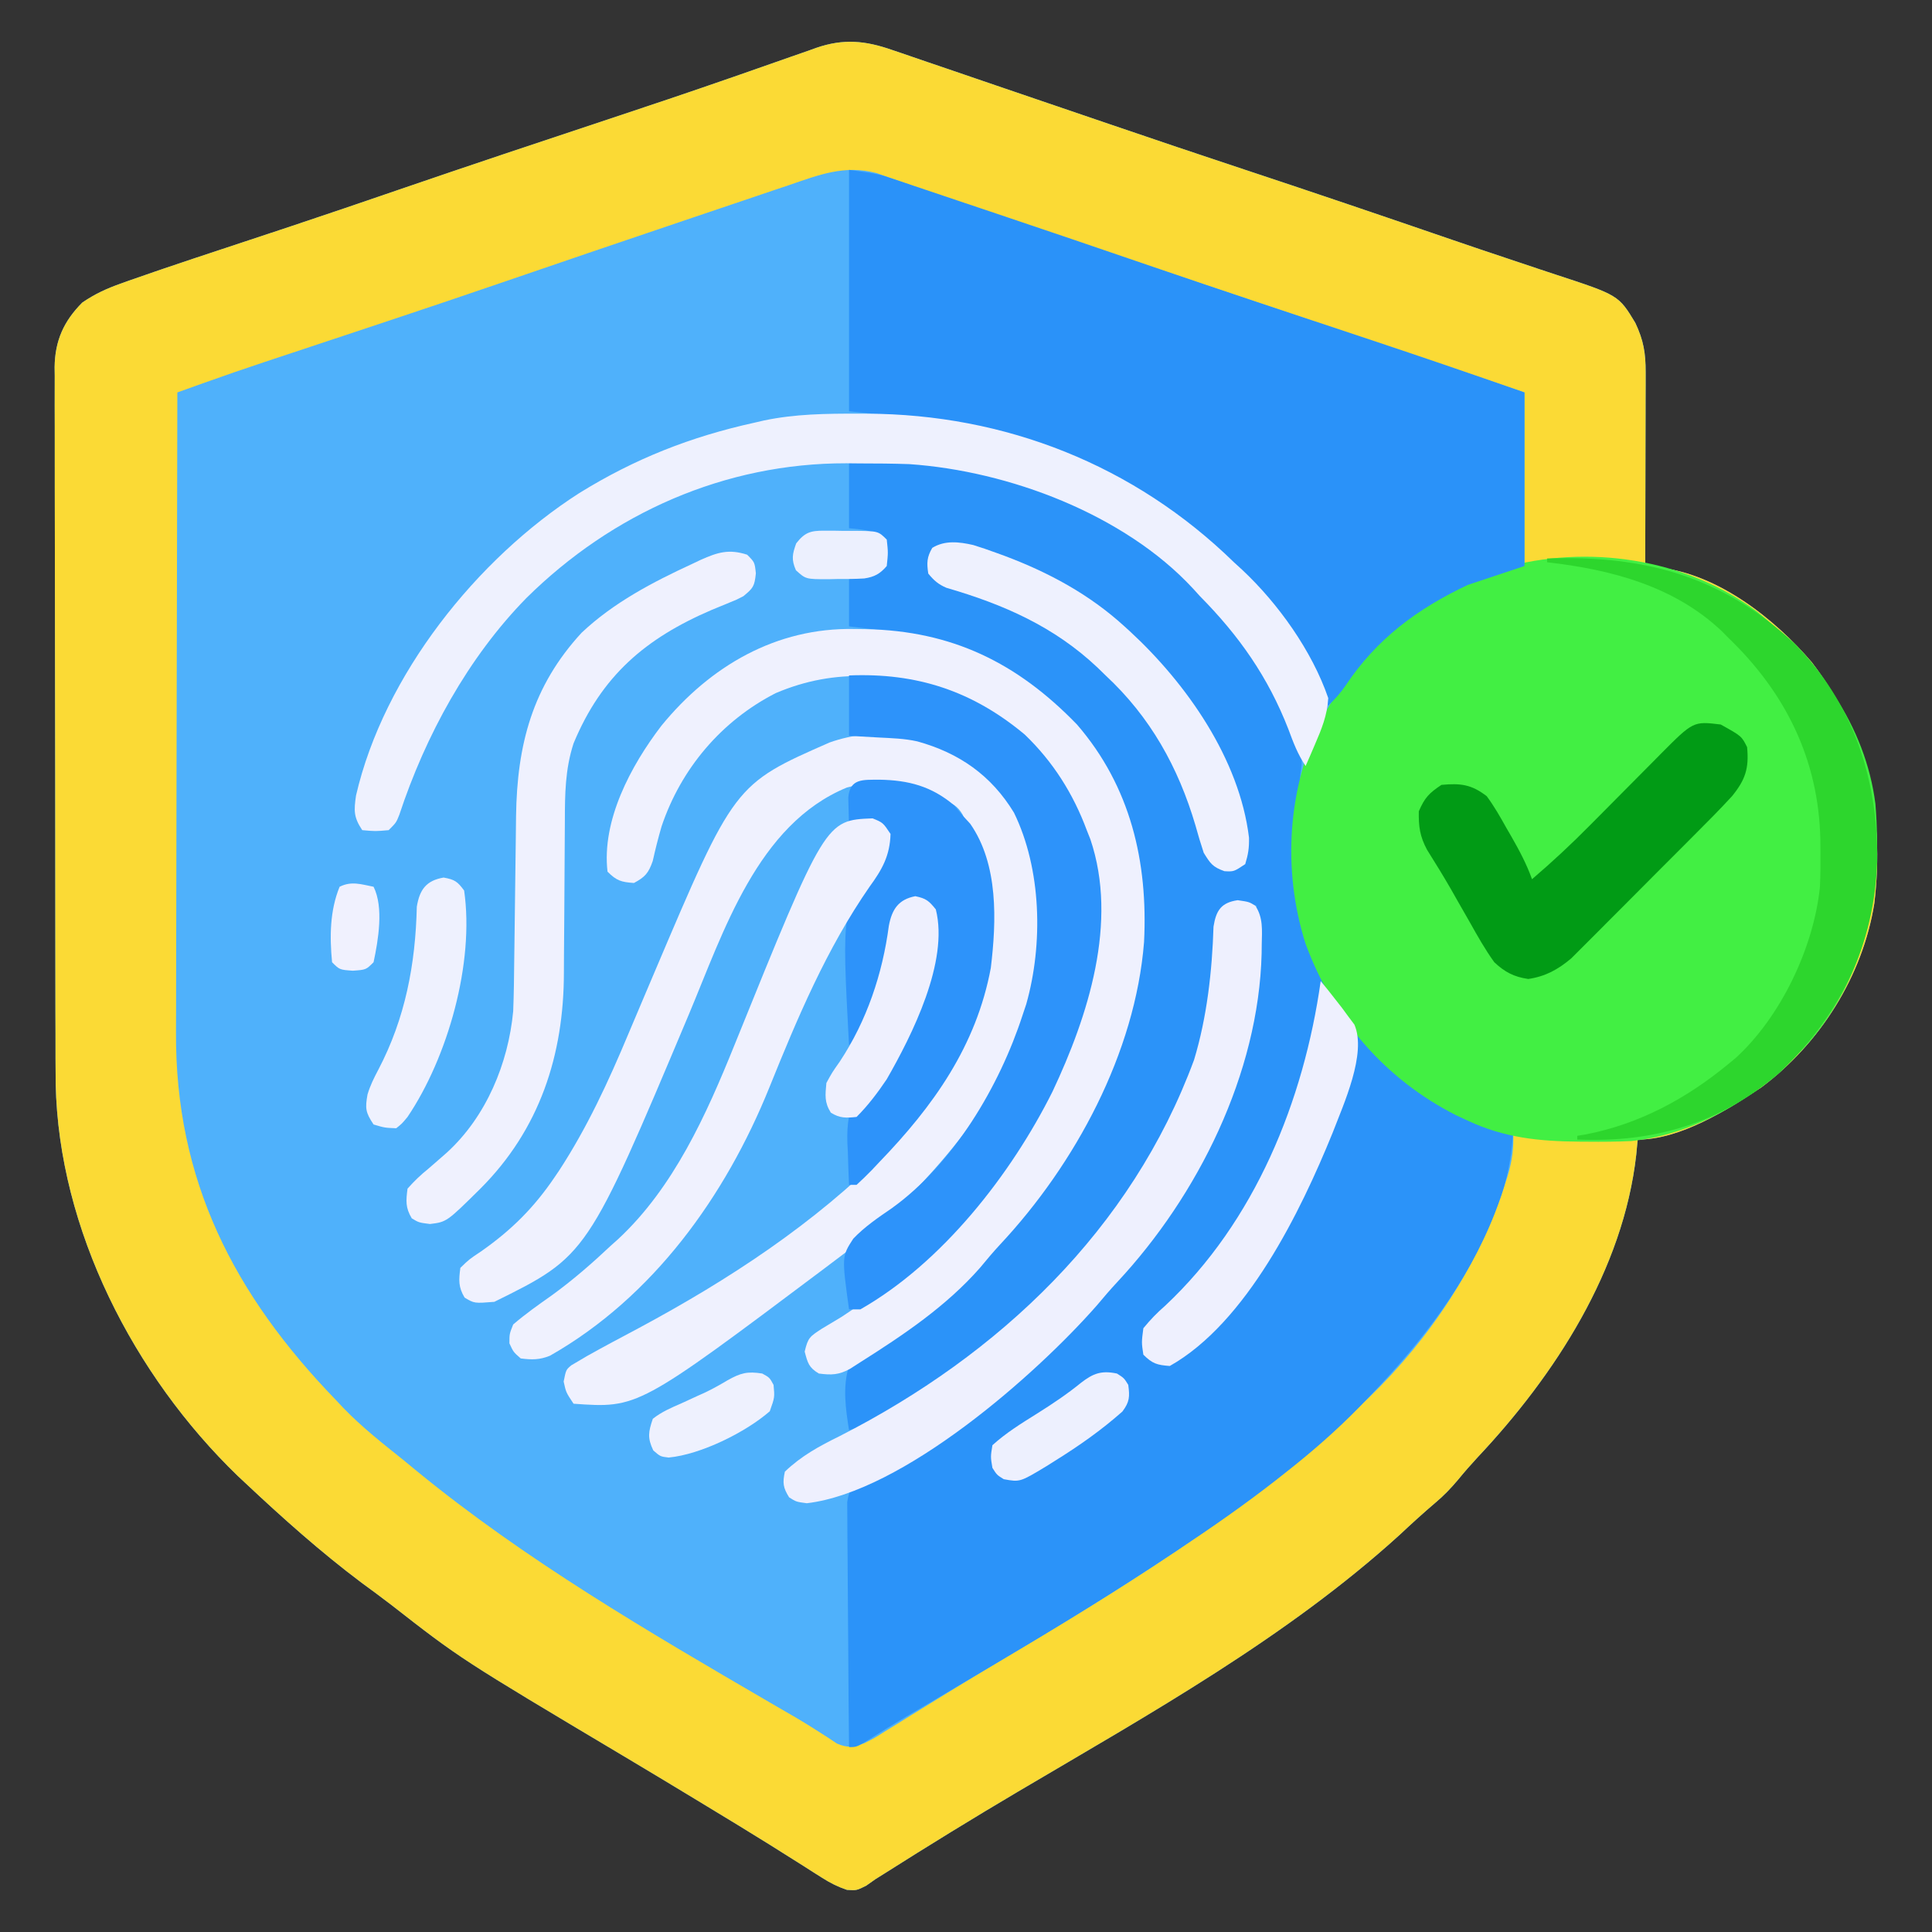 <?xml version="1.0" encoding="UTF-8"?>
<svg version="1.1" xmlns="http://www.w3.org/2000/svg" width="512" height="512">
<rect width="100%" height="100%" fill="#333333" stroke="none"/>
<path d="M0 0 C0.715 0.241 1.429 0.482 2.166 0.731 C4.526 1.53 6.88 2.344 9.235 3.158 C10.904 3.726 12.574 4.293 14.243 4.86 C18.694 6.372 23.14 7.897 27.586 9.424 C32.186 11.001 36.79 12.567 41.394 14.133 C46.844 15.988 52.295 17.843 57.743 19.704 C69.665 23.775 81.599 27.801 93.559 31.76 C111.829 37.807 130.048 44.002 148.248 50.256 C153.045 51.902 157.848 53.524 162.66 55.125 C165.631 56.114 168.6 57.111 171.568 58.109 C172.935 58.566 174.303 59.019 175.673 59.467 C192.468 64.967 192.468 64.967 196.903 72.306 C199.092 76.937 199.653 80.319 199.642 85.43 C199.642 86.571 199.641 87.712 199.641 88.887 C199.636 90.114 199.631 91.34 199.626 92.603 C199.624 94.492 199.624 94.492 199.621 96.42 C199.617 99.76 199.608 103.101 199.597 106.441 C199.586 109.853 199.582 113.265 199.577 116.677 C199.566 123.366 199.549 130.055 199.528 136.744 C201.4 136.955 201.4 136.955 203.31 137.171 C218.905 138.933 233.808 150.711 243.688 162.271 C258.338 181.494 263.046 202.406 260.247 226.127 C257.164 245.426 245.879 263.235 230.313 274.904 C221.144 280.961 208.859 288.744 197.528 288.744 C197.406 290.055 197.283 291.366 197.157 292.716 C193.73 323.238 175.657 351.127 155.071 372.99 C153.283 374.926 151.594 376.852 149.93 378.888 C148.001 381.181 146.187 383.082 143.903 384.994 C140.713 387.704 137.644 390.505 134.591 393.369 C104.613 420.658 68.094 440.998 33.363 461.511 C21.381 468.591 9.545 475.875 -2.209 483.328 C-3.329 484.029 -3.329 484.029 -4.472 484.744 C-5.697 485.607 -5.697 485.607 -6.948 486.488 C-9.472 487.744 -9.472 487.744 -12.028 487.578 C-14.473 486.743 -16.395 485.788 -18.57 484.4 C-19.749 483.657 -19.749 483.657 -20.952 482.899 C-21.804 482.353 -22.656 481.807 -23.534 481.244 C-25.432 480.048 -27.331 478.854 -29.23 477.662 C-30.242 477.024 -31.254 476.386 -32.297 475.729 C-37.803 472.286 -43.356 468.922 -48.909 465.556 C-50.094 464.837 -51.279 464.118 -52.464 463.398 C-58.645 459.648 -64.839 455.921 -71.05 452.22 C-114.456 426.349 -114.456 426.349 -132.793 412.042 C-135.381 410.041 -138.024 408.118 -140.659 406.181 C-151.499 398.04 -161.598 389.02 -171.472 379.744 C-172.128 379.13 -172.784 378.516 -173.46 377.884 C-200.97 351.323 -220.923 312.635 -221.712 273.985 C-221.761 269.576 -221.765 265.169 -221.762 260.76 C-221.768 258.771 -221.775 256.782 -221.783 254.793 C-221.8 249.428 -221.805 244.063 -221.806 238.697 C-221.808 235.341 -221.812 231.985 -221.817 228.629 C-221.836 216.91 -221.844 205.191 -221.843 193.471 C-221.841 182.561 -221.862 171.651 -221.894 160.74 C-221.92 151.354 -221.931 141.968 -221.93 132.581 C-221.929 126.983 -221.935 121.385 -221.956 115.787 C-221.975 110.528 -221.975 105.269 -221.961 100.01 C-221.959 98.083 -221.964 96.156 -221.976 94.23 C-221.991 91.594 -221.982 88.96 -221.966 86.325 C-221.977 85.567 -221.987 84.809 -221.998 84.029 C-221.908 77.046 -219.588 71.869 -214.664 66.923 C-211.294 64.622 -208.247 63.233 -204.406 61.869 C-203.718 61.622 -203.03 61.375 -202.321 61.12 C-200.044 60.31 -197.76 59.524 -195.472 58.744 C-194.68 58.473 -193.889 58.202 -193.073 57.923 C-187.853 56.147 -182.621 54.409 -177.384 52.683 C-172.4 51.04 -167.42 49.386 -162.441 47.732 C-161.428 47.396 -160.416 47.06 -159.373 46.713 C-149.74 43.51 -140.135 40.228 -130.534 36.931 C-112.252 30.657 -93.92 24.54 -75.573 18.456 C-64.748 14.862 -53.937 11.235 -43.163 7.486 C-42.207 7.154 -41.25 6.822 -40.265 6.481 C-35.811 4.936 -31.362 3.381 -26.919 1.806 C-25.355 1.261 -23.79 0.717 -22.226 0.173 C-21.192 -0.2 -21.192 -0.2 -20.138 -0.581 C-12.902 -3.07 -7.106 -2.493 0 0 Z " fill="#4FB1FB" transform="translate(236.472,13.256)"/>
<path d="M0 0 C0.715 0.241 1.429 0.482 2.166 0.731 C4.526 1.53 6.88 2.344 9.235 3.158 C10.904 3.726 12.574 4.293 14.243 4.86 C18.694 6.372 23.14 7.897 27.586 9.424 C32.186 11.001 36.79 12.567 41.394 14.133 C46.844 15.988 52.295 17.843 57.743 19.704 C69.665 23.775 81.599 27.801 93.559 31.76 C111.829 37.807 130.048 44.002 148.248 50.256 C153.045 51.902 157.848 53.524 162.66 55.125 C165.631 56.114 168.6 57.111 171.568 58.109 C172.935 58.566 174.303 59.019 175.673 59.467 C192.468 64.967 192.468 64.967 196.903 72.306 C199.092 76.937 199.653 80.319 199.642 85.43 C199.642 86.571 199.641 87.712 199.641 88.887 C199.636 90.114 199.631 91.34 199.626 92.603 C199.624 94.492 199.624 94.492 199.621 96.42 C199.617 99.76 199.608 103.101 199.597 106.441 C199.586 109.853 199.582 113.265 199.577 116.677 C199.566 123.366 199.549 130.055 199.528 136.744 C201.4 136.955 201.4 136.955 203.31 137.171 C218.905 138.933 233.808 150.711 243.688 162.271 C258.338 181.494 263.046 202.406 260.247 226.127 C257.164 245.426 245.879 263.235 230.313 274.904 C221.144 280.961 208.859 288.744 197.528 288.744 C197.406 290.055 197.283 291.366 197.157 292.716 C193.73 323.238 175.657 351.127 155.071 372.99 C153.283 374.926 151.594 376.852 149.93 378.888 C148.001 381.181 146.187 383.082 143.903 384.994 C140.713 387.704 137.644 390.505 134.591 393.369 C104.613 420.658 68.094 440.998 33.363 461.511 C21.381 468.591 9.545 475.875 -2.209 483.328 C-3.329 484.029 -3.329 484.029 -4.472 484.744 C-5.697 485.607 -5.697 485.607 -6.948 486.488 C-9.472 487.744 -9.472 487.744 -12.028 487.578 C-14.473 486.743 -16.395 485.788 -18.57 484.4 C-19.749 483.657 -19.749 483.657 -20.952 482.899 C-21.804 482.353 -22.656 481.807 -23.534 481.244 C-25.432 480.048 -27.331 478.854 -29.23 477.662 C-30.242 477.024 -31.254 476.386 -32.297 475.729 C-37.803 472.286 -43.356 468.922 -48.909 465.556 C-50.094 464.837 -51.279 464.118 -52.464 463.398 C-58.645 459.648 -64.839 455.921 -71.05 452.22 C-114.456 426.349 -114.456 426.349 -132.793 412.042 C-135.381 410.041 -138.024 408.118 -140.659 406.181 C-151.499 398.04 -161.598 389.02 -171.472 379.744 C-172.128 379.13 -172.784 378.516 -173.46 377.884 C-200.97 351.323 -220.923 312.635 -221.712 273.985 C-221.761 269.576 -221.765 265.169 -221.762 260.76 C-221.768 258.771 -221.775 256.782 -221.783 254.793 C-221.8 249.428 -221.805 244.063 -221.806 238.697 C-221.808 235.341 -221.812 231.985 -221.817 228.629 C-221.836 216.91 -221.844 205.191 -221.843 193.471 C-221.841 182.561 -221.862 171.651 -221.894 160.74 C-221.92 151.354 -221.931 141.968 -221.93 132.581 C-221.929 126.983 -221.935 121.385 -221.956 115.787 C-221.975 110.528 -221.975 105.269 -221.961 100.01 C-221.959 98.083 -221.964 96.156 -221.976 94.23 C-221.991 91.594 -221.982 88.96 -221.966 86.325 C-221.977 85.567 -221.987 84.809 -221.998 84.029 C-221.908 77.046 -219.588 71.869 -214.664 66.923 C-211.294 64.622 -208.247 63.233 -204.406 61.869 C-203.718 61.622 -203.03 61.375 -202.321 61.12 C-200.044 60.31 -197.76 59.524 -195.472 58.744 C-194.68 58.473 -193.889 58.202 -193.073 57.923 C-187.853 56.147 -182.621 54.409 -177.384 52.683 C-172.4 51.04 -167.42 49.386 -162.441 47.732 C-161.428 47.396 -160.416 47.06 -159.373 46.713 C-149.74 43.51 -140.135 40.228 -130.534 36.931 C-112.252 30.657 -93.92 24.54 -75.573 18.456 C-64.748 14.862 -53.937 11.235 -43.163 7.486 C-42.207 7.154 -41.25 6.822 -40.265 6.481 C-35.811 4.936 -31.362 3.381 -26.919 1.806 C-25.355 1.261 -23.79 0.717 -22.226 0.173 C-21.192 -0.2 -21.192 -0.2 -20.138 -0.581 C-12.902 -3.07 -7.106 -2.493 0 0 Z M-27.495 35.845 C-28.785 36.278 -30.074 36.711 -31.364 37.142 C-34.813 38.299 -38.258 39.468 -41.702 40.64 C-45.307 41.864 -48.915 43.076 -52.523 44.29 C-60.845 47.092 -69.16 49.914 -77.472 52.744 C-79.05 53.281 -79.05 53.281 -80.66 53.829 C-88.117 56.368 -95.571 58.915 -103.021 61.474 C-113.047 64.915 -123.091 68.297 -133.148 71.646 C-133.787 71.859 -134.427 72.072 -135.086 72.292 C-142.077 74.62 -149.069 76.942 -156.063 79.262 C-157.245 79.654 -158.427 80.047 -159.644 80.451 C-161.843 81.181 -164.042 81.91 -166.242 82.638 C-171.804 84.486 -177.339 86.397 -182.858 88.374 C-183.498 88.603 -184.137 88.832 -184.797 89.068 C-186.355 89.626 -187.914 90.185 -189.472 90.744 C-189.542 114.684 -189.595 138.625 -189.627 162.565 C-189.643 173.683 -189.664 184.8 -189.698 195.918 C-189.728 205.615 -189.748 215.313 -189.754 225.01 C-189.758 230.138 -189.767 235.266 -189.789 240.394 C-189.81 245.235 -189.816 250.076 -189.811 254.917 C-189.812 256.68 -189.818 258.443 -189.83 260.206 C-190.076 299.547 -174.496 329.811 -147.472 357.744 C-146.838 358.418 -146.203 359.092 -145.55 359.787 C-140.607 364.93 -135.031 369.291 -129.472 373.744 C-128.358 374.659 -127.244 375.576 -126.132 376.494 C-97.227 400.191 -64.566 419.213 -32.342 437.984 C-31.764 438.321 -31.185 438.659 -30.59 439.006 C-28.921 439.977 -27.249 440.943 -25.577 441.909 C-23.557 443.102 -21.558 444.332 -19.585 445.602 C-18.713 446.162 -17.84 446.722 -16.941 447.298 C-16.192 447.796 -15.444 448.293 -14.673 448.806 C-11.769 450.043 -10.451 449.732 -7.472 448.744 C-4.732 447.356 -4.732 447.356 -1.913 445.56 C-0.82 444.889 0.273 444.217 1.399 443.526 C2.588 442.786 3.777 442.046 4.966 441.306 C6.844 440.148 8.725 438.993 10.605 437.838 C11.914 437.034 13.221 436.229 14.528 435.424 C21.041 431.414 27.606 427.493 34.175 423.575 C65.753 404.723 96.712 385.124 123.528 359.744 C124.469 358.857 125.41 357.97 126.38 357.056 C142.549 341.388 155.599 321.767 162.466 300.244 C162.677 299.585 162.889 298.927 163.107 298.248 C164.288 294.313 164.737 290.844 164.528 286.744 C163.657 286.464 162.785 286.184 161.887 285.896 C141.795 279.133 125.625 266.758 115.134 248.08 C112.292 242.176 110.357 236.03 108.528 229.744 C108.258 228.827 108.258 228.827 107.982 227.892 C103.64 207.333 108.604 186.281 119.698 168.912 C131.619 151.289 147.554 142.89 167.528 136.744 C167.528 121.564 167.528 106.384 167.528 90.744 C155.57 86.701 143.612 82.659 131.653 78.619 C130.768 78.32 129.884 78.021 128.972 77.713 C107.62 70.499 86.265 63.296 64.875 56.196 C49.503 51.092 34.172 45.87 18.852 40.613 C16.537 39.82 14.222 39.031 11.906 38.243 C9.02 37.26 6.144 36.255 3.272 35.232 C1.944 34.769 0.617 34.305 -0.71 33.841 C-1.851 33.435 -2.993 33.029 -4.168 32.611 C-12.696 30.372 -19.421 33.08 -27.495 35.845 Z " fill="#FBDA35" transform="translate(236.472,13.256)"/>
<path d="M0 0 C35.264 -0.624 67.705 10.711 93.433 34.982 C105.202 46.435 115.694 61.977 120 78 C119.977 80.516 119.977 80.516 119.625 83.25 C118.064 100.243 117.076 117.092 124 133 C124.469 134.094 124.938 135.189 125.422 136.316 C134.351 155.494 150.025 168.318 169.441 176.09 C171.623 176.866 173.753 177.459 176 178 C175.581 184.775 174.47 190.718 172.062 197.062 C171.605 198.281 171.605 198.281 171.138 199.524 C163.862 218.088 151.702 233.727 138 248 C137.09 248.951 136.18 249.903 135.242 250.883 C129.178 257.085 122.813 262.642 116 268 C115.061 268.742 114.122 269.485 113.154 270.25 C104.83 276.748 96.239 282.732 87.438 288.562 C86.723 289.037 86.009 289.512 85.273 290.001 C71.702 299.011 57.905 307.57 43.893 315.877 C41.864 317.081 39.835 318.287 37.807 319.493 C26.206 326.391 26.206 326.391 20.656 329.671 C19.37 330.431 18.083 331.192 16.797 331.953 C16.19 332.312 15.583 332.67 14.958 333.039 C11.67 334.988 8.421 336.985 5.203 339.047 C2 341 2 341 0 341 C-0.093 332.203 -0.164 323.406 -0.207 314.609 C-0.228 310.524 -0.256 306.439 -0.302 302.354 C-0.345 298.412 -0.369 294.47 -0.38 290.528 C-0.387 289.024 -0.401 287.52 -0.423 286.016 C-0.452 283.909 -0.456 281.803 -0.454 279.696 C-0.463 278.497 -0.472 277.298 -0.481 276.063 C0.096 272.389 1.135 271.28 4 269 C5.761 267.802 5.761 267.802 7.547 266.809 C8.555 266.236 8.555 266.236 9.584 265.652 C10.299 265.251 11.013 264.85 11.75 264.438 C24.204 257.278 35.996 249.246 47 240 C48.087 239.111 49.174 238.221 50.262 237.332 C79.839 212.872 104.101 177.03 108 138 C108.229 131.335 108.119 124.666 108 118 C106.721 117.938 105.442 117.876 104.125 117.812 C103.406 117.778 102.686 117.743 101.945 117.707 C101.303 117.804 100.661 117.9 100 118 C98.017 120.974 97.712 121.871 97.438 125.246 C97.328 126.492 97.328 126.492 97.216 127.764 C97.109 129.087 97.109 129.087 97 130.438 C96.829 132.268 96.656 134.099 96.48 135.93 C96.397 136.811 96.314 137.692 96.228 138.601 C94.004 161.998 82.972 185.034 68 203 C67.522 203.576 67.045 204.152 66.553 204.746 C57.778 215.293 48.772 224.45 38 233 C36.55 234.176 36.55 234.176 35.07 235.375 C28.64 240.48 21.987 245.086 15.062 249.5 C14.257 250.017 13.452 250.533 12.623 251.066 C8.51 253.644 4.734 255.724 0 257 C-0.884 251.355 -1.755 245.549 0 240 C3.335 235.784 8.422 233.489 13.103 231.042 C17.49 228.632 21.214 225.243 25 222 C25.904 221.23 26.807 220.461 27.738 219.668 C34.243 213.955 39.726 207.852 45 201 C45.74 200.076 46.48 199.151 47.242 198.199 C67.72 172.018 80.41 138.705 76.375 105.312 C72.948 86.308 62.223 70.16 46.898 58.676 C32.175 49.085 17.245 45.905 0 44 C0 39.71 0 35.42 0 31 C2.051 30.512 4.102 30.023 6.152 29.535 C8 29.161 8 29.161 9 28 C9.333 24.542 9.333 24.542 9 21 C5.749 18.536 5.749 18.536 0 18 C0 12.06 0 6.12 0 0 Z " fill="#2B93F9" transform="translate(225,122)"/>
<path d="M0 0 C15.96 12.826 28.682 30.016 31.367 50.902 C33.25 74.078 29.219 95.732 13.992 113.902 C2.028 127.492 -15.006 138.333 -33.324 140.298 C-37.207 140.473 -41.058 140.508 -44.945 140.465 C-45.964 140.459 -45.964 140.459 -47.004 140.453 C-57.657 140.366 -66.907 139.46 -76.633 134.902 C-77.647 134.433 -78.662 133.964 -79.707 133.48 C-98.741 123.821 -112.27 107.95 -119.625 88.07 C-125.904 68.333 -124.459 46.267 -115.021 27.854 C-104.64 8.677 -88.377 -4.924 -67.57 -11.535 C-45.061 -17.995 -18.846 -14.119 0 0 Z " fill="#42EF43" transform="translate(465.633,162.098)"/>
<path d="M0 0 C7.875 1.125 7.875 1.125 11.826 2.452 C12.716 2.748 13.605 3.043 14.522 3.348 C15.946 3.831 15.946 3.831 17.398 4.324 C18.913 4.831 18.913 4.831 20.458 5.347 C23.766 6.455 27.07 7.571 30.375 8.688 C32.698 9.467 35.02 10.247 37.343 11.026 C51.756 15.866 66.148 20.764 80.528 25.7 C98.91 32.008 117.351 38.137 135.797 44.253 C150.242 49.048 164.636 53.967 179 59 C179 74.18 179 89.36 179 105 C174.05 106.65 169.1 108.3 164 110 C150.599 116.321 139.843 124.284 131.586 136.688 C130.185 138.73 128.769 140.288 127 142 C126.749 141.493 126.499 140.985 126.241 140.462 C109.44 106.736 83.736 84.237 48 72 C32.398 67.182 16.188 65.619 0 64 C0 42.88 0 21.76 0 0 Z " fill="#2A92F9" transform="translate(225,45)"/>
<path d="M0 0 C6.443 5.331 11.684 11.393 14.688 19.25 C14.987 20.03 15.286 20.81 15.594 21.613 C21.979 42.041 17.595 65.022 7.903 83.608 C1.348 95.577 -6.871 105.489 -16.312 115.25 C-16.916 115.905 -17.519 116.56 -18.141 117.234 C-23.862 123.303 -30.675 128.238 -37.312 133.25 C-38.138 133.875 -38.138 133.875 -38.98 134.512 C-88.237 171.47 -88.237 171.47 -105.312 170.25 C-107.312 167.25 -107.312 167.25 -107.938 164.375 C-107.312 161.25 -107.312 161.25 -105.899 160.064 C-104.949 159.505 -104.949 159.505 -103.98 158.934 C-102.888 158.288 -102.888 158.288 -101.773 157.629 C-97.22 155.077 -92.612 152.631 -88 150.188 C-64.076 137.336 -41.534 122.568 -22.312 103.25 C-21.451 102.389 -20.59 101.528 -19.703 100.641 C-3.986 84.057 5.46 62.869 4.91 39.863 C4.372 31.132 3.105 23.842 -1.312 16.25 C-1.746 15.214 -1.746 15.214 -2.188 14.156 C-3.6 11.763 -4.768 11.294 -7.312 10.25 C-8.012 9.897 -8.712 9.544 -9.434 9.18 C-17.011 5.73 -24.73 4.726 -32.859 6.945 C-56.603 16.688 -65.576 45.264 -74.75 67.062 C-101.694 131.078 -101.694 131.078 -126.312 143.25 C-131.609 143.672 -131.609 143.672 -134.188 142.125 C-135.872 139.318 -135.735 137.473 -135.312 134.25 C-132.969 131.977 -132.969 131.977 -129.812 129.875 C-121.757 124.226 -115.816 118.315 -110.312 110.188 C-109.933 109.629 -109.554 109.071 -109.164 108.496 C-101.721 97.106 -96.05 84.819 -90.813 72.302 C-89.524 69.224 -88.217 66.153 -86.911 63.082 C-85.954 60.829 -84.998 58.575 -84.042 56.32 C-62.725 6.103 -62.725 6.103 -37.453 -4.988 C-25.178 -9.356 -10.63 -7.468 0 0 Z " fill="#EFF1FE" transform="translate(257.312,201.75)"/>
<path d="M0 0 C1.524 0.02 1.524 0.02 3.078 0.041 C25.856 0.496 43.166 8.904 59.051 25.332 C73.246 41.768 77.872 61.712 76.812 82.943 C74.499 112.322 58.571 141.828 38.691 163.09 C36.834 165.088 35.107 167.144 33.375 169.25 C24.408 179.472 13.035 187.1 1.625 194.312 C0.72 194.893 -0.185 195.473 -1.117 196.07 C-4.077 197.699 -6.048 197.746 -9.375 197.312 C-12.051 195.707 -12.319 194.521 -13.125 191.5 C-12.25 187.781 -11.751 187.523 -8.688 185.5 C-6.92 184.432 -5.149 183.37 -3.375 182.312 C21.664 165.878 41.529 144.996 53.625 117.312 C53.943 116.584 54.262 115.855 54.59 115.104 C63.169 95.095 68.058 72.988 60.184 51.945 C53.392 36.115 42.811 24.092 26.672 17.375 C10.504 11.737 -4.681 10.138 -20.801 16.996 C-35.184 24.351 -45.899 37.012 -51.047 52.309 C-51.936 55.347 -52.7 58.396 -53.391 61.484 C-54.508 64.693 -55.406 65.726 -58.375 67.312 C-61.745 67.072 -62.963 66.725 -65.375 64.312 C-66.957 50.757 -59.195 36.224 -51.1 25.646 C-38.17 9.806 -20.679 -0.385 0 0 Z " fill="#EFF1FE" transform="translate(226.375,166.688)"/>
<path d="M0 0 C0.749 0.001 1.499 0.001 2.271 0.002 C39.024 0.124 73.267 13.642 99.625 39.375 C100.34 40.029 101.056 40.682 101.793 41.355 C111.343 50.295 120.352 62.91 124.625 75.375 C124.379 79.894 122.851 83.622 121.062 87.75 C120.607 88.81 120.152 89.869 119.684 90.961 C119.334 91.758 118.985 92.554 118.625 93.375 C116.495 90.181 115.395 87.223 114.062 83.625 C108.679 69.808 101.006 58.867 90.625 48.375 C90.032 47.721 89.439 47.068 88.828 46.395 C70.57 26.645 39.958 15.195 13.625 13.375 C9.207 13.218 4.795 13.19 0.375 13.188 C-1.332 13.169 -1.332 13.169 -3.074 13.15 C-35.281 13.096 -65.078 26.348 -87.841 48.822 C-103.356 64.632 -114.623 85.329 -121.551 106.301 C-122.375 108.375 -122.375 108.375 -124.375 110.375 C-127.875 110.688 -127.875 110.688 -131.375 110.375 C-133.674 106.926 -133.602 105.213 -133.027 101.195 C-125.653 69.315 -101.044 38.457 -73.86 21.048 C-59.131 11.927 -44.286 6.087 -27.375 2.375 C-26.568 2.188 -25.761 2.001 -24.93 1.809 C-16.652 0.071 -8.417 -0.023 0 0 Z " fill="#EEF1FE" transform="translate(227.375,109.625)"/>
<path d="M0 0 C17.937 -0.732 32.691 4.082 46.582 15.676 C54.054 22.858 59.403 31.322 63 41 C63.318 41.802 63.637 42.604 63.965 43.43 C71.387 65.387 63.368 90.235 53.944 110.241 C42.957 132.246 24.639 155.688 3 168 C2.01 168 1.02 168 0 168 C-1.924 153.975 -1.924 153.975 1.115 149.276 C4.124 146.11 7.703 143.683 11.294 141.222 C27.676 129.483 39.885 108.831 46 90 C46.32 89.045 46.639 88.09 46.969 87.105 C51.471 71.203 51.029 51.332 43.715 36.371 C37.694 26.46 29.151 20.523 18.102 17.477 C14.696 16.704 11.227 16.625 7.75 16.438 C5.192 16.293 2.635 16.149 0 16 C0 10.72 0 5.44 0 0 Z " fill="#2D93FA" transform="translate(225,179)"/>
<path d="M0 0 C2 2 2 2 2.312 4.938 C1.958 8.41 1.587 8.865 -1 11 C-2.787 11.932 -2.787 11.932 -4.773 12.727 C-5.51 13.031 -6.246 13.336 -7.005 13.65 C-7.787 13.972 -8.569 14.294 -9.375 14.625 C-26.959 22.171 -38.555 32.086 -46 50 C-48.238 56.882 -48.295 63.468 -48.305 70.671 C-48.309 72.806 -48.326 74.939 -48.346 77.073 C-48.401 83.136 -48.432 89.198 -48.456 95.26 C-48.472 98.985 -48.503 102.71 -48.541 106.434 C-48.553 107.838 -48.559 109.243 -48.559 110.647 C-48.561 132.625 -55.009 152.322 -70.688 168 C-79.622 176.831 -79.622 176.831 -84.062 177.375 C-87 177 -87 177 -88.875 175.875 C-90.568 173.053 -90.422 171.249 -90 168 C-88.174 165.946 -86.546 164.389 -84.438 162.688 C-83.326 161.729 -82.219 160.766 -81.117 159.797 C-80.31 159.088 -80.31 159.088 -79.487 158.365 C-69.14 148.868 -63.307 134.821 -62 121 C-61.813 116.358 -61.768 111.716 -61.719 107.07 C-61.701 105.712 -61.682 104.353 -61.663 102.995 C-61.604 98.705 -61.551 94.415 -61.5 90.125 C-61.44 85.155 -61.378 80.186 -61.308 75.217 C-61.282 73.242 -61.261 71.268 -61.24 69.293 C-60.98 50.326 -56.901 34.843 -43.875 20.691 C-35.392 12.692 -25.064 7.287 -14.562 2.438 C-13.805 2.078 -13.048 1.719 -12.268 1.35 C-7.819 -0.628 -4.839 -1.569 0 0 Z " fill="#EFF1FE" transform="translate(198,147)"/>
<path d="M0 0 C3 0.438 3 0.438 4.664 1.449 C6.794 4.619 6.441 8 6.375 11.688 C6.366 12.492 6.356 13.297 6.346 14.126 C5.559 45.919 -10.494 78.248 -31.93 101.215 C-33.796 103.219 -35.556 105.275 -37.312 107.375 C-53.599 125.925 -88.779 156.823 -114.188 159.812 C-117 159.438 -117 159.438 -118.875 158.25 C-120.482 155.66 -120.643 154.436 -120 151.438 C-115.586 147.224 -110.877 144.677 -105.438 142 C-63.197 120.451 -28.154 87.293 -11.562 42.312 C-8.134 31.007 -6.774 18.771 -6.406 7.004 C-5.724 2.697 -4.365 0.637 0 0 Z " fill="#EEF0FE" transform="translate(328,238.562)"/>
<path d="M0 0 C5.538 3.077 5.538 3.077 7 6 C7.546 11.679 6.501 14.693 3 19 C-0.245 22.537 -3.627 25.933 -7.023 29.324 C-8.012 30.317 -9.001 31.31 -9.99 32.304 C-12.056 34.377 -14.126 36.447 -16.198 38.514 C-18.845 41.155 -21.48 43.807 -24.113 46.463 C-26.149 48.514 -28.193 50.558 -30.238 52.601 C-31.213 53.576 -32.185 54.553 -33.154 55.532 C-34.513 56.903 -35.882 58.264 -37.251 59.624 C-38.025 60.398 -38.8 61.173 -39.597 61.971 C-43.097 64.926 -46.454 66.775 -51 67.438 C-54.814 66.881 -57.23 65.6 -60 63 C-62.44 59.611 -64.464 56.017 -66.5 52.375 C-67.593 50.466 -68.687 48.557 -69.781 46.648 C-70.311 45.711 -70.841 44.773 -71.387 43.806 C-73.447 40.222 -75.617 36.711 -77.812 33.209 C-79.729 29.645 -80.069 27.052 -80 23 C-78.426 19.379 -77.311 18.207 -74 16 C-68.908 15.528 -66.049 15.877 -62 19 C-60.029 21.659 -58.424 24.488 -56.812 27.375 C-56.156 28.508 -56.156 28.508 -55.486 29.664 C-53.372 33.358 -51.434 36.978 -50 41 C-44.636 36.416 -39.533 31.662 -34.578 26.641 C-33.911 25.97 -33.244 25.299 -32.556 24.607 C-30.452 22.491 -28.35 20.371 -26.25 18.25 C-23.466 15.44 -20.68 12.633 -17.891 9.828 C-17.258 9.187 -16.626 8.547 -15.974 7.887 C-7.26 -0.876 -7.26 -0.876 0 0 Z " fill="#019B15" transform="translate(456,192)"/>
<path d="M0 0 C7.794 0.129 13.883 1.732 19.875 6.812 C20.576 7.658 21.277 8.504 22 9.375 C22.701 10.138 23.402 10.901 24.125 11.688 C31.623 22.435 31.084 37.427 29.574 49.891 C25.727 70.564 14.347 86.517 0 101.375 C-0.647 102.062 -1.294 102.749 -1.961 103.457 C-3.26 104.81 -4.622 106.103 -6 107.375 C-6.66 107.375 -7.32 107.375 -8 107.375 C-8.135 104.457 -8.234 101.545 -8.312 98.625 C-8.354 97.8 -8.396 96.975 -8.439 96.125 C-8.487 93.781 -8.459 91.676 -8 89.375 C-5.727 87.191 -5.727 87.191 -3 85.375 C6.374 71.847 16.574 51.154 14 34.375 C12.175 32.156 12.175 32.156 9.562 32 C6.932 32.122 6.932 32.122 5.422 33.977 C3.62 37.016 3.238 39.637 2.688 43.125 C1.65 49.016 0.096 54.523 -2 60.125 C-2.249 60.804 -2.498 61.483 -2.755 62.183 C-4.071 65.586 -5.331 67.915 -8 70.375 C-9.971 33.619 -9.971 33.619 -0.09 22.328 C2.405 19.447 2.405 19.447 1.809 15.484 C1.542 14.458 1.275 13.432 1 12.375 C-3.531 11.441 -3.531 11.441 -8 12.375 C-8.054 10.75 -8.093 9.125 -8.125 7.5 C-8.148 6.595 -8.171 5.69 -8.195 4.758 C-7.774 -0.382 -4.31 0.051 0 0 Z " fill="#2D93FA" transform="translate(233,206.625)"/>
<path d="M0 0 C25.77 -0.871 46.251 4.59 65.621 22.566 C81.091 38.392 87.686 58.385 87.469 80.085 C86.794 102.437 77.604 120.95 61.602 136.301 C45.888 149.744 28.353 154.822 8 154 C8 153.67 8 153.34 8 153 C8.753 152.876 9.506 152.752 10.281 152.625 C24.442 149.875 36.895 143.157 48 134 C48.946 133.225 48.946 133.225 49.91 132.434 C61.955 121.486 70.671 103.067 72.304 87.013 C72.436 83.919 72.468 80.847 72.438 77.75 C72.423 76.103 72.423 76.103 72.408 74.422 C71.947 53.226 63.15 35.545 48 21 C47.419 20.411 46.837 19.822 46.238 19.215 C33.577 7.256 16.812 2.916 0 1 C0 0.67 0 0.34 0 0 Z " fill="#2DD62D" transform="translate(410,148)"/>
<path d="M0 0 C2.75 1.125 2.75 1.125 4.75 4.125 C4.59 9.915 2.509 13.576 -0.812 18.125 C-12.195 34.535 -19.929 52.897 -27.379 71.359 C-38.976 100.053 -58.089 126.81 -85.488 142.398 C-88.221 143.525 -90.34 143.497 -93.25 143.125 C-95.188 141.438 -95.188 141.438 -96.25 139.125 C-96.25 136.625 -96.25 136.625 -95.25 134.125 C-92.011 131.338 -88.553 128.897 -85.062 126.438 C-79.428 122.358 -74.311 117.889 -69.25 113.125 C-68.647 112.586 -68.043 112.047 -67.422 111.492 C-52.711 97.812 -44.048 78.483 -36.674 60.235 C-12.492 0.48 -12.492 0.48 0 0 Z " fill="#EFF1FE" transform="translate(231.25,216.875)"/>
<path d="M0 0 C2.054 0.624 4.063 1.32 6.078 2.062 C6.813 2.329 7.549 2.596 8.307 2.871 C20.031 7.277 30.781 13.076 40.078 21.562 C40.553 21.995 41.029 22.428 41.518 22.874 C56.537 36.731 70.564 56.72 73.078 77.562 C73.135 80.263 72.878 81.933 72.078 84.562 C69.078 86.562 69.078 86.562 66.578 86.437 C63.43 85.335 62.823 84.388 61.078 81.562 C60.275 79.145 59.561 76.763 58.89 74.312 C54.345 58.913 46.935 45.572 35.078 34.562 C34.383 33.885 33.688 33.208 32.972 32.511 C21.428 21.59 8.004 15.729 -7.117 11.335 C-9.272 10.412 -10.445 9.372 -11.922 7.562 C-12.345 4.741 -12.309 3.222 -10.86 0.749 C-7.514 -1.301 -3.753 -0.856 0 0 Z " fill="#EEF1FE" transform="translate(257.922,144.438)"/>
<path d="M0 0 C1.372 1.635 2.692 3.313 4 5 C4.54 5.69 5.08 6.379 5.637 7.09 C6.466 8.221 6.466 8.221 7.312 9.375 C7.845 10.084 8.377 10.793 8.926 11.523 C12.257 19.204 6.038 32.667 3.127 40.283 C-5.323 61.066 -19.639 90.536 -40 102 C-43.359 101.744 -44.593 101.407 -47 99 C-47.488 95.75 -47.488 95.75 -47 92 C-45.104 89.686 -43.409 87.938 -41.188 86 C-17.442 63.739 -4.501 31.803 0 0 Z " fill="#EEF0FE" transform="translate(350,260)"/>
<path d="M0 0 C2.95 0.53 3.669 1.044 5.438 3.438 C8.206 22.599 1.119 47.609 -9.562 63.438 C-11.047 65.23 -11.047 65.23 -12.562 66.438 C-15.625 66.312 -15.625 66.312 -18.562 65.438 C-20.699 62.232 -20.818 61.174 -20.168 57.496 C-19.47 55.124 -18.466 53.125 -17.312 50.938 C-10.168 37.331 -7.448 22.96 -7.102 7.723 C-6.359 3.2 -4.617 0.788 0 0 Z " fill="#EEF1FE" transform="translate(117.562,232.562)"/>
<path d="M0 0 C2.869 0.589 3.631 1.244 5.438 3.5 C8.95 17.345 -0.872 36.826 -7.562 48.5 C-9.97 52.081 -12.508 55.446 -15.562 58.5 C-18.334 58.792 -19.977 58.864 -22.375 57.375 C-24.119 54.621 -23.858 52.722 -23.562 49.5 C-22.059 46.738 -22.059 46.738 -20 43.812 C-12.863 33.017 -8.691 20.618 -7.008 7.836 C-6.169 3.433 -4.441 0.866 0 0 Z " fill="#EEF0FE" transform="translate(242.562,237.5)"/>
<path d="M0 0 C1.875 1.188 1.875 1.188 3 3 C3.416 6.139 3.372 7.505 1.445 10.07 C-4.135 15.012 -9.993 19.122 -16.312 23.062 C-17.477 23.797 -17.477 23.797 -18.666 24.545 C-25.693 28.788 -25.693 28.788 -30 28 C-31.812 26.875 -31.812 26.875 -33 25 C-33.5 22.062 -33.5 22.062 -33 19 C-29.401 15.721 -25.303 13.2 -21.188 10.625 C-17.12 8.066 -13.232 5.477 -9.5 2.438 C-6.291 -0.036 -4.125 -0.863 0 0 Z " fill="#EDF0FE" transform="translate(296,364)"/>
<path d="M0 0 C1.938 1.062 1.938 1.062 3 3 C3.312 6.312 3.312 6.312 2 10 C-4.422 15.592 -16.269 21.457 -24.801 22.266 C-27 22 -27 22 -28.875 20.375 C-30.456 17.037 -30.176 15.492 -29 12 C-26.676 10.153 -24.087 9.05 -21.375 7.875 C-19.965 7.229 -18.556 6.58 -17.148 5.93 C-16.109 5.46 -16.109 5.46 -15.049 4.982 C-13.022 4.011 -11.111 2.932 -9.18 1.785 C-5.706 -0.165 -3.913 -0.622 0 0 Z " fill="#EEF1FE" transform="translate(202,364)"/>
<path d="M0 0 C0.839 0.001 1.677 0.001 2.541 0.002 C3.849 0.026 3.849 0.026 5.184 0.051 C6.06 0.048 6.935 0.044 7.838 0.041 C14.354 0.096 14.354 0.096 16.621 2.363 C16.996 5.801 16.996 5.801 16.621 9.363 C14.836 11.44 13.364 12.251 10.653 12.661 C8.281 12.804 5.935 12.822 3.559 12.801 C2.743 12.821 1.928 12.841 1.088 12.861 C-4.833 12.856 -4.833 12.856 -7.445 10.496 C-8.689 7.655 -8.419 6.26 -7.379 3.363 C-5.108 0.474 -3.63 -0.014 0 0 Z " fill="#ECF0FE" transform="translate(218.379,140.637)"/>
<path d="M0 0 C2.726 5.453 1.245 14.147 0 20 C-2 22 -2 22 -5.5 22.25 C-9 22 -9 22 -11 20 C-11.645 13.22 -11.599 6.353 -9 0 C-5.882 -1.559 -3.329 -0.666 0 0 Z " fill="#F0F1FE" transform="translate(99,235)"/>
</svg>
